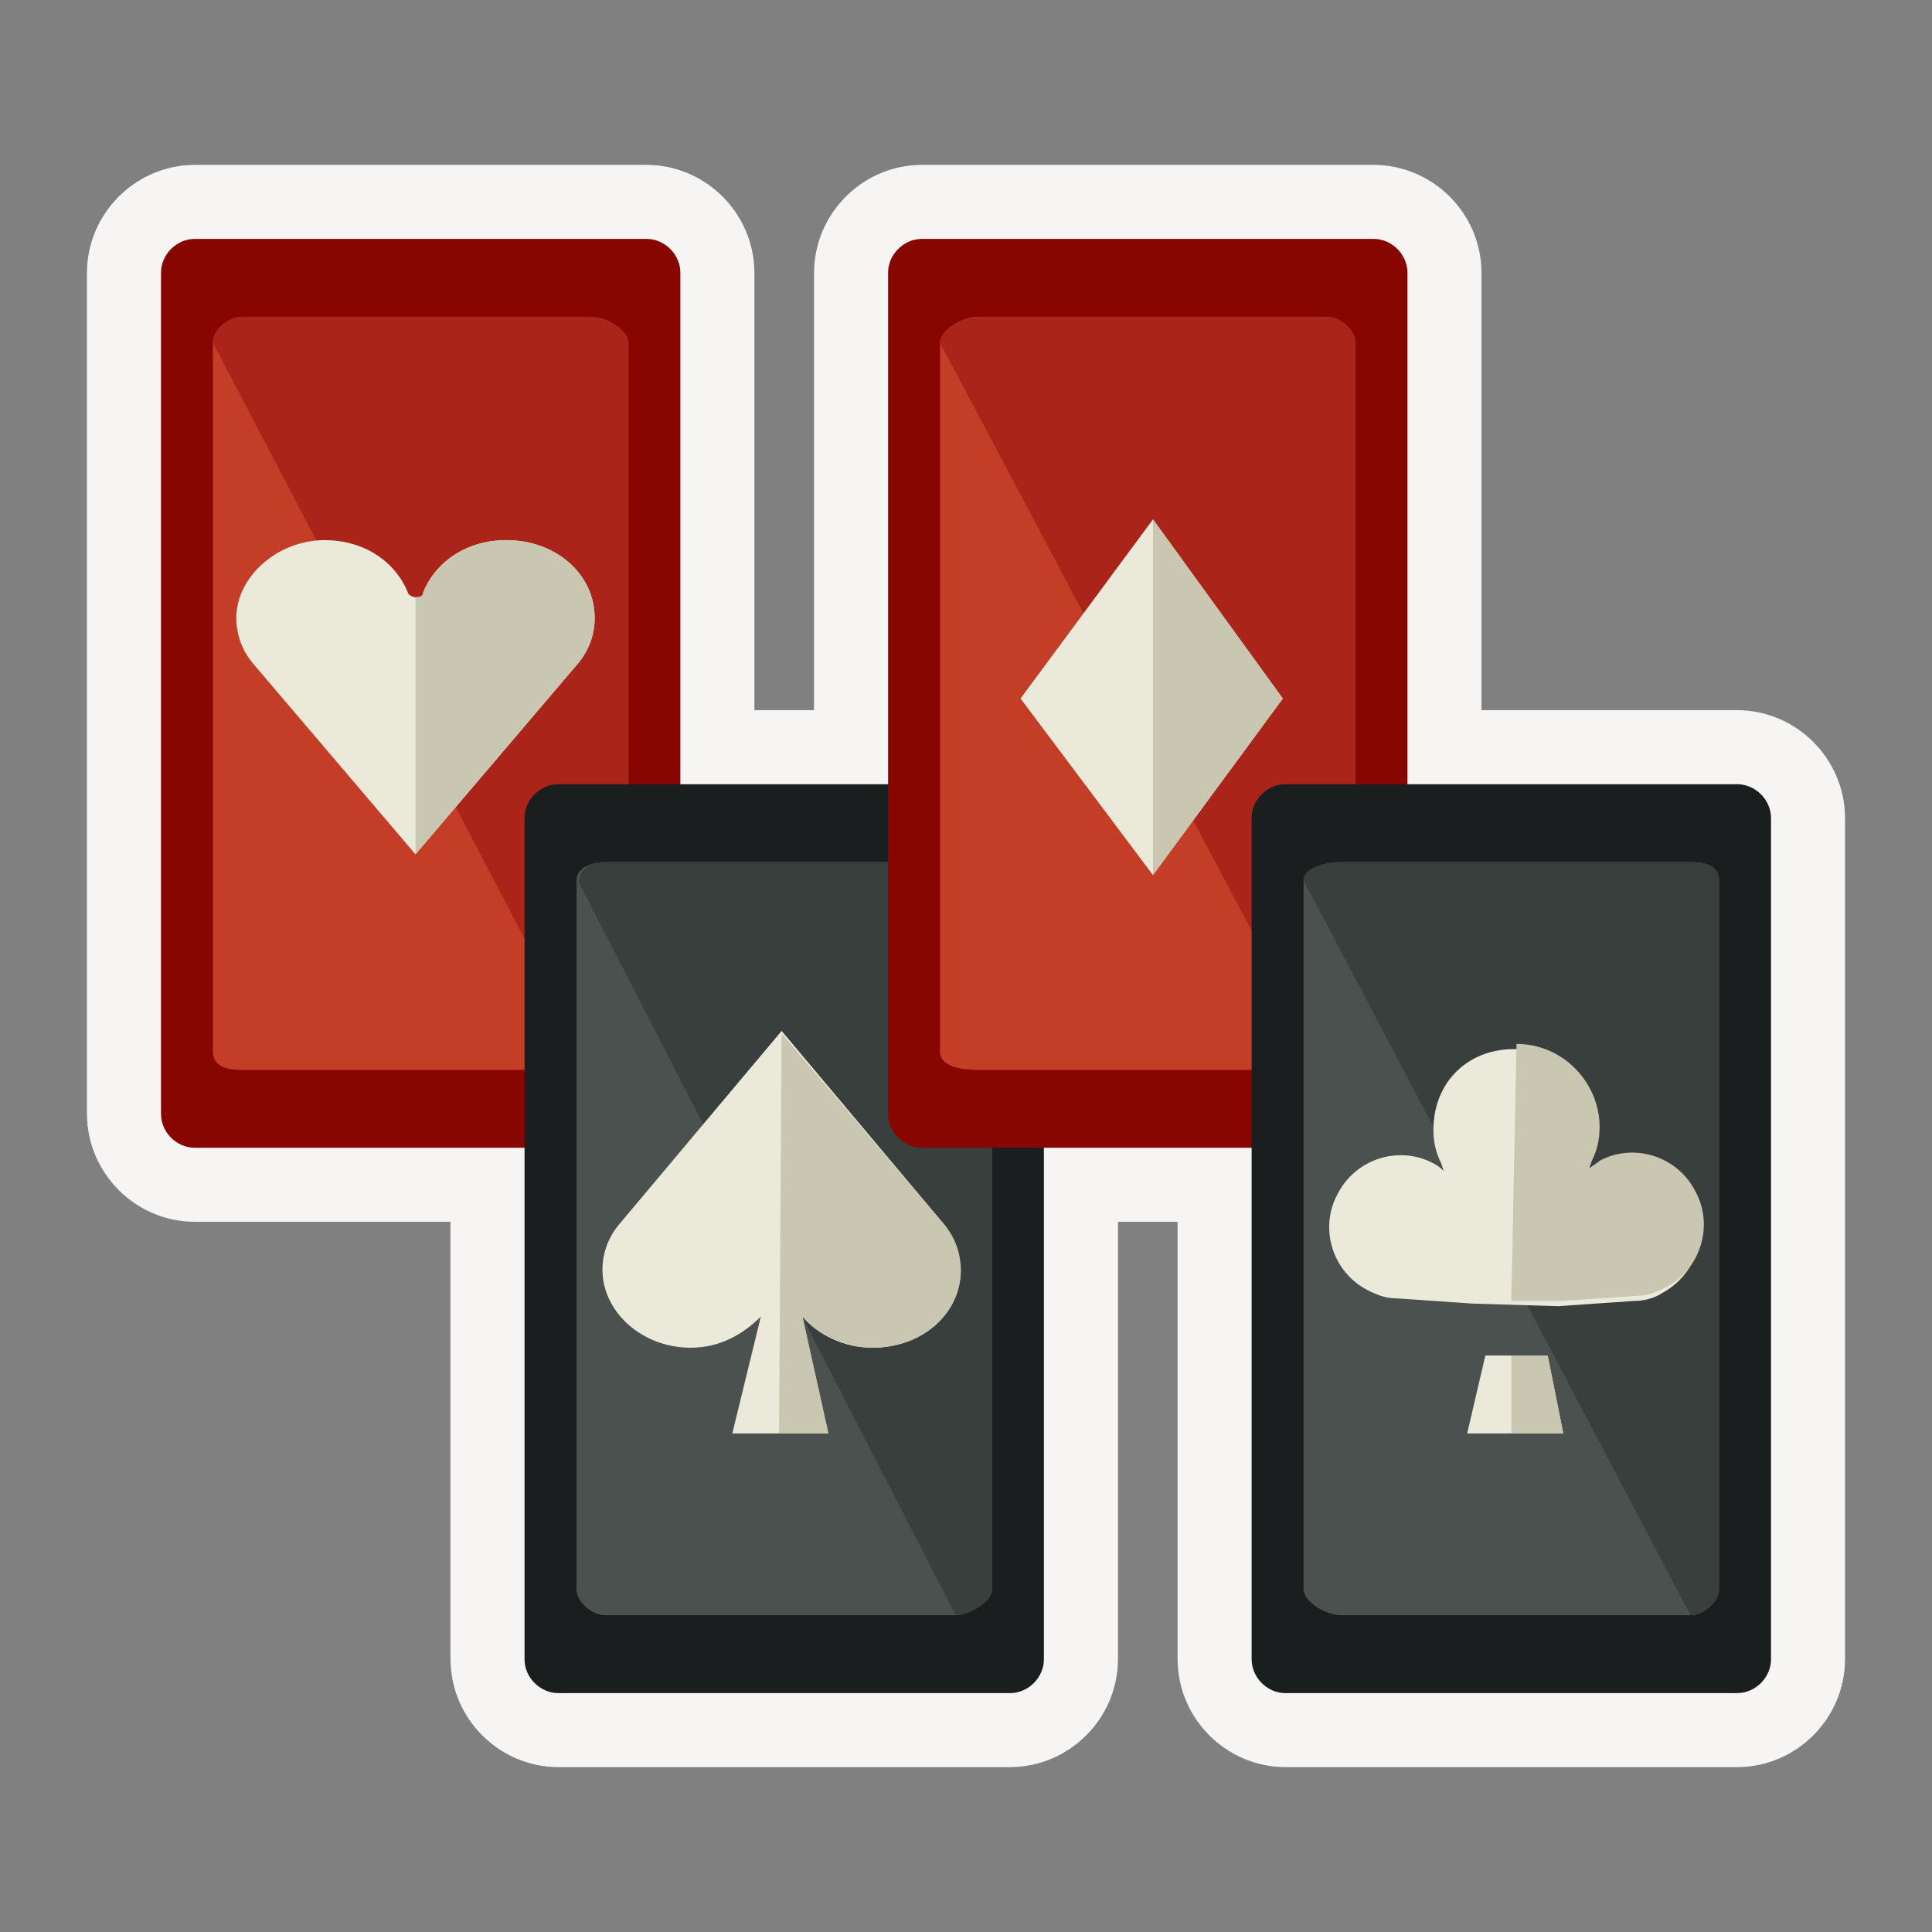 <!DOCTYPE svg PUBLIC "-//W3C//DTD SVG 1.1//EN" "http://www.w3.org/Graphics/SVG/1.1/DTD/svg11.dtd">
<!-- Uploaded to: SVG Repo, www.svgrepo.com, Transformed by: SVG Repo Mixer Tools -->
<svg height="256px" width="256px" version="1.1" id="Layer_1" xmlns="http://www.w3.org/2000/svg" xmlns:xlink="http://www.w3.org/1999/xlink" viewBox="-49.6 -49.6 595.20 595.20" xml:space="preserve" fill="#000000" transform="matrix(1, 0, 0, 1, 0, 0)rotate(0)" stroke="#000000" stroke-width="0.005">
<rect x="-49.6" y="-49.6" width="595.20" height="595.20" fill="#808080" stroke="none"/>
<g id="SVGRepo_bgCarrier" stroke-width="0" transform="translate(104.16,104.16), scale(0.58)"/>
<g id="SVGRepo_tracerCarrier" stroke-linecap="round" stroke-linejoin="round" stroke="#f6f5f4" stroke-width="45.632"> <path style="fill:#870600;" d="M160,293.6c0,5.6-4.8,10.4-10.4,10.4H10.4C4.8,304,0,299.2,0,293.6V34.4C0,28.8,4.8,24,10.4,24h139.2 c5.6,0,10.4,4.8,10.4,10.4V293.6z"/> <path style="fill:#C43D27;" d="M144,274.4c0,4-7.2,5.6-11.2,5.6h-108c-4,0-8.8-0.8-8.8-5.6V56c0-4,4.8-8,8.8-8h108 c4,0,11.2,4,11.2,8V274.4z"/> <path style="fill:#AA241A;" d="M16,56c0-4,4.8-8,8.8-8h108c4,0,11.2,4,11.2,8v218.4c0,4-5.6,8-9.6,8"/> <path style="fill:#EAE9DA;" d="M50.4,116.8c12,0,21.6,6.4,25.6,16c0,0.8,1.6,1.6,2.4,1.6s2.4,0,2.4-1.6c4-9.6,13.6-16,25.6-16 c15.2,0,27.2,10.4,27.2,24c0,4.8-1.6,9.6-4.8,13.6l0,0l0,0l-50.4,59.2L28,154.4l0,0l0,0c-3.2-4-4.8-8.8-4.8-13.6 C23.2,128,36,116.8,50.4,116.8z"/> <path style="fill:#C9C6B1;" d="M78.4,134.4c0.8,0,2.4,0,2.4-1.6c4-9.6,13.6-16,25.6-16c15.2,0,27.2,10.4,27.2,24 c0,4.8-1.6,9.6-4.8,13.6l0,0l0,0l-50.4,59.2 M28,154.4L28,154.4"/> <path style="fill:#1A1E1E;" d="M272,461.6c0,5.6-4.8,10.4-10.4,10.4H122.4c-5.6,0-10.4-4.8-10.4-10.4V202.4 c0-5.6,4.8-10.4,10.4-10.4h139.2c5.6,0,10.4,4.8,10.4,10.4L272,461.6L272,461.6z"/> <path style="fill:#4A514F;" d="M256,440c0,4-7.2,8-11.2,8h-108c-4,0-8.8-4-8.8-8V221.6c0-4,4.8-5.6,8.8-5.6h108 c4,0,11.2,0.8,11.2,5.6V440z"/> <path style="fill:#393F3D;" d="M128.8,222.4c0-4,3.2-6.4,8-6.4h108c4,0,11.2,0.8,11.2,5.6V440c0,4-7.2,8-11.2,8"/> <g> <path style="fill:#EAE9DA;" d="M241.6,328C240.8,328,240.8,328,241.6,328C240.8,328,240.8,328,241.6,328l-50.4-60l-50.4,60l0,0l0,0 c-3.2,4-4.8,8.8-4.8,13.6c0,12.8,12,24,27.2,24c8.8,0,16-4,21.6-9.6l-8.8,36h13.6h2.4h13.6l-8-36c4.8,5.6,12.8,9.6,21.6,9.6 c15.2,0,27.2-10.4,27.2-24C245.6,336.8,244,332,241.6,328z"/> </g> <path style="fill:#C9C6B1;" d="M190.4,392L190.4,392h15.2l-8-36c4.8,5.6,12.8,9.6,21.6,9.6c15.2,0,27.2-10.4,27.2-24 c0-4.8-1.6-9.6-4.8-13.6l0,0l0,0l-50.4-59.2"/> <path style="fill:#870600;" d="M384,293.6c0,5.6-4.8,10.4-10.4,10.4H234.4c-5.6,0-10.4-4.8-10.4-10.4V34.4c0-5.6,4.8-10.4,10.4-10.4 h139.2c5.6,0,10.4,4.8,10.4,10.4V293.6z"/> <path style="fill:#C43D27;" d="M368,274.4c0,4-4.8,5.6-8.8,5.6h-108c-4,0-11.2-0.8-11.2-5.6V56c0-4,7.2-8,11.2-8h108 c4,0,8.8,4,8.8,8V274.4z"/> <path style="fill:#AA241A;" d="M240,56c0-4,7.2-8,11.2-8h108c4,0,8.8,4,8.8,8v218.4c0,4-4,8-8,8"/> <polygon style="fill:#EAE9DA;" points="345.6,165.6 305.6,220 264.8,165.6 305.6,110.4 "/> <polyline style="fill:#C9C6B1;" points="305.6,110.4 345.6,165.6 305.6,220 "/> <path style="fill:#1A1E1E;" d="M496,461.6c0,5.6-4.8,10.4-10.4,10.4H346.4c-5.6,0-10.4-4.8-10.4-10.4V202.4 c0-5.6,4.8-10.4,10.4-10.4h139.2c5.6,0,10.4,4.8,10.4,10.4L496,461.6L496,461.6z"/> <path style="fill:#4A514F;" d="M480,440c0,4-4.8,8-8.8,8h-108c-4,0-11.2-4-11.2-8V221.6c0-4,7.2-5.6,11.2-5.6h108 c4,0,8.8,0.8,8.8,5.6V440z"/> <path style="fill:#393F3D;" d="M352,221.6c0-4,7.2-5.6,11.2-5.6h108c4,0,8.8,0.8,8.8,5.6V440c0,4-4.8,8-8.8,8"/> <g> <path style="fill:#EAE9DA;" d="M430.4,352.8l23.2-1.6l0,0c3.2,0,6.4-0.8,8.8-2.4c10.4-5.6,15.2-18.4,9.6-29.6 c-5.6-10.4-18.4-15.2-29.6-9.6c-0.8,0.8-2.4,1.6-3.2,2.4l0.8-2.4l0,0c1.6-3.2,2.4-6.4,2.4-10.4c0-14.4-11.2-25.6-25.6-25.6 S392,284,392,298.4c0,4,0.8,7.2,2.4,10.4l0,0l0.8,2.4c-0.8-0.8-1.6-1.6-3.2-2.4c-10.4-5.6-24-1.6-29.6,9.6 c-5.6,10.4-1.6,24,9.6,29.6c3.2,1.6,5.6,2.4,8.8,2.4l0,0L404,352"/> <polyline style="fill:#EAE9DA;" points="380.8,351.2 380.8,351.2 404,352.8 "/> </g> <g> <path style="fill:#C9C6B1;" d="M417.6,272c14.4,0,25.6,12,25.6,25.6c0,4-0.8,7.2-2.4,10.4l0,0l-0.8,2.4c0.8-0.8,2.4-1.6,3.2-2.4 c10.4-5.6,24-1.6,29.6,9.6c5.6,10.4,1.6,24-9.6,29.6c-3.2,1.6-5.6,2.4-8.8,2.4l0,0l-23.2,1.6H416"/> </g> <g> <polygon style="fill:#EAE9DA;" points="408,368 402.4,392 416,392 419.2,392 432,392 427.2,368 "/> </g> <polyline style="fill:#C9C6B1;" points="416,392 419.2,392 432,392 427.2,368 416,368 "/> </g>
<g id="SVGRepo_iconCarrier"> <path style="fill:#870600;" d="M160,293.6c0,5.6-4.8,10.4-10.4,10.4H10.4C4.8,304,0,299.2,0,293.6V34.4C0,28.8,4.8,24,10.4,24h139.2 c5.6,0,10.4,4.8,10.4,10.4V293.6z"/> <path style="fill:#C43D27;" d="M144,274.4c0,4-7.2,5.6-11.2,5.6h-108c-4,0-8.8-0.8-8.8-5.6V56c0-4,4.8-8,8.8-8h108 c4,0,11.2,4,11.2,8V274.4z"/> <path style="fill:#AA241A;" d="M16,56c0-4,4.8-8,8.8-8h108c4,0,11.2,4,11.2,8v218.4c0,4-5.6,8-9.6,8"/> <path style="fill:#EAE9DA;" d="M50.4,116.8c12,0,21.6,6.4,25.6,16c0,0.8,1.6,1.6,2.4,1.6s2.4,0,2.4-1.6c4-9.6,13.6-16,25.6-16 c15.2,0,27.2,10.4,27.2,24c0,4.8-1.6,9.6-4.8,13.6l0,0l0,0l-50.4,59.2L28,154.4l0,0l0,0c-3.2-4-4.8-8.8-4.8-13.6 C23.2,128,36,116.8,50.4,116.8z"/> <path style="fill:#C9C6B1;" d="M78.4,134.4c0.8,0,2.4,0,2.4-1.6c4-9.6,13.6-16,25.6-16c15.2,0,27.2,10.4,27.2,24 c0,4.8-1.6,9.6-4.8,13.6l0,0l0,0l-50.4,59.2 M28,154.4L28,154.4"/> <path style="fill:#1A1E1E;" d="M272,461.6c0,5.6-4.8,10.4-10.4,10.4H122.4c-5.6,0-10.4-4.8-10.4-10.4V202.4 c0-5.6,4.8-10.4,10.4-10.4h139.2c5.6,0,10.4,4.8,10.4,10.4L272,461.6L272,461.6z"/> <path style="fill:#4A514F;" d="M256,440c0,4-7.2,8-11.2,8h-108c-4,0-8.8-4-8.8-8V221.6c0-4,4.8-5.6,8.8-5.6h108 c4,0,11.2,0.8,11.2,5.6V440z"/> <path style="fill:#393F3D;" d="M128.8,222.4c0-4,3.2-6.4,8-6.4h108c4,0,11.2,0.8,11.2,5.6V440c0,4-7.2,8-11.2,8"/> <g> <path style="fill:#EAE9DA;" d="M241.6,328C240.8,328,240.8,328,241.6,328C240.8,328,240.8,328,241.6,328l-50.4-60l-50.4,60l0,0l0,0 c-3.2,4-4.8,8.8-4.8,13.6c0,12.8,12,24,27.2,24c8.8,0,16-4,21.6-9.6l-8.8,36h13.6h2.4h13.6l-8-36c4.8,5.6,12.8,9.6,21.6,9.6 c15.2,0,27.2-10.4,27.2-24C245.6,336.8,244,332,241.6,328z"/> </g> <path style="fill:#C9C6B1;" d="M190.4,392L190.4,392h15.2l-8-36c4.8,5.6,12.8,9.6,21.6,9.6c15.2,0,27.2-10.4,27.2-24 c0-4.8-1.6-9.6-4.8-13.6l0,0l0,0l-50.4-59.2"/> <path style="fill:#870600;" d="M384,293.6c0,5.6-4.8,10.4-10.4,10.4H234.4c-5.6,0-10.4-4.8-10.4-10.4V34.4c0-5.6,4.8-10.4,10.4-10.4 h139.2c5.6,0,10.4,4.8,10.4,10.4V293.6z"/> <path style="fill:#C43D27;" d="M368,274.4c0,4-4.8,5.6-8.8,5.6h-108c-4,0-11.2-0.8-11.2-5.6V56c0-4,7.2-8,11.2-8h108 c4,0,8.8,4,8.8,8V274.4z"/> <path style="fill:#AA241A;" d="M240,56c0-4,7.2-8,11.2-8h108c4,0,8.8,4,8.8,8v218.4c0,4-4,8-8,8"/> <polygon style="fill:#EAE9DA;" points="345.6,165.6 305.6,220 264.8,165.6 305.6,110.4 "/> <polyline style="fill:#C9C6B1;" points="305.6,110.4 345.6,165.6 305.6,220 "/> <path style="fill:#1A1E1E;" d="M496,461.6c0,5.6-4.8,10.4-10.4,10.4H346.4c-5.6,0-10.4-4.8-10.4-10.4V202.4 c0-5.6,4.8-10.4,10.4-10.4h139.2c5.6,0,10.4,4.8,10.4,10.4L496,461.6L496,461.6z"/> <path style="fill:#4A514F;" d="M480,440c0,4-4.8,8-8.8,8h-108c-4,0-11.2-4-11.2-8V221.6c0-4,7.2-5.6,11.2-5.6h108 c4,0,8.8,0.8,8.8,5.6V440z"/> <path style="fill:#393F3D;" d="M352,221.6c0-4,7.2-5.6,11.2-5.6h108c4,0,8.8,0.8,8.8,5.6V440c0,4-4.8,8-8.8,8"/> <g> <path style="fill:#EAE9DA;" d="M430.4,352.8l23.2-1.6l0,0c3.2,0,6.4-0.8,8.8-2.4c10.4-5.6,15.2-18.4,9.6-29.6 c-5.6-10.4-18.4-15.2-29.6-9.6c-0.8,0.8-2.4,1.6-3.2,2.4l0.8-2.4l0,0c1.6-3.2,2.4-6.4,2.4-10.4c0-14.4-11.2-25.6-25.6-25.6 S392,284,392,298.4c0,4,0.8,7.2,2.4,10.4l0,0l0.8,2.4c-0.8-0.8-1.6-1.6-3.2-2.4c-10.4-5.6-24-1.6-29.6,9.6 c-5.6,10.4-1.6,24,9.6,29.6c3.2,1.6,5.6,2.4,8.8,2.4l0,0L404,352"/> <polyline style="fill:#EAE9DA;" points="380.8,351.2 380.8,351.2 404,352.8 "/> </g> <g> <path style="fill:#C9C6B1;" d="M417.6,272c14.4,0,25.6,12,25.6,25.6c0,4-0.8,7.2-2.4,10.4l0,0l-0.8,2.4c0.8-0.8,2.4-1.6,3.2-2.4 c10.4-5.6,24-1.6,29.6,9.6c5.6,10.4,1.6,24-9.6,29.6c-3.2,1.6-5.6,2.4-8.8,2.4l0,0l-23.2,1.6H416"/> </g> <g> <polygon style="fill:#EAE9DA;" points="408,368 402.4,392 416,392 419.2,392 432,392 427.2,368 "/> </g> <polyline style="fill:#C9C6B1;" points="416,392 419.2,392 432,392 427.2,368 416,368 "/> </g>
</svg>